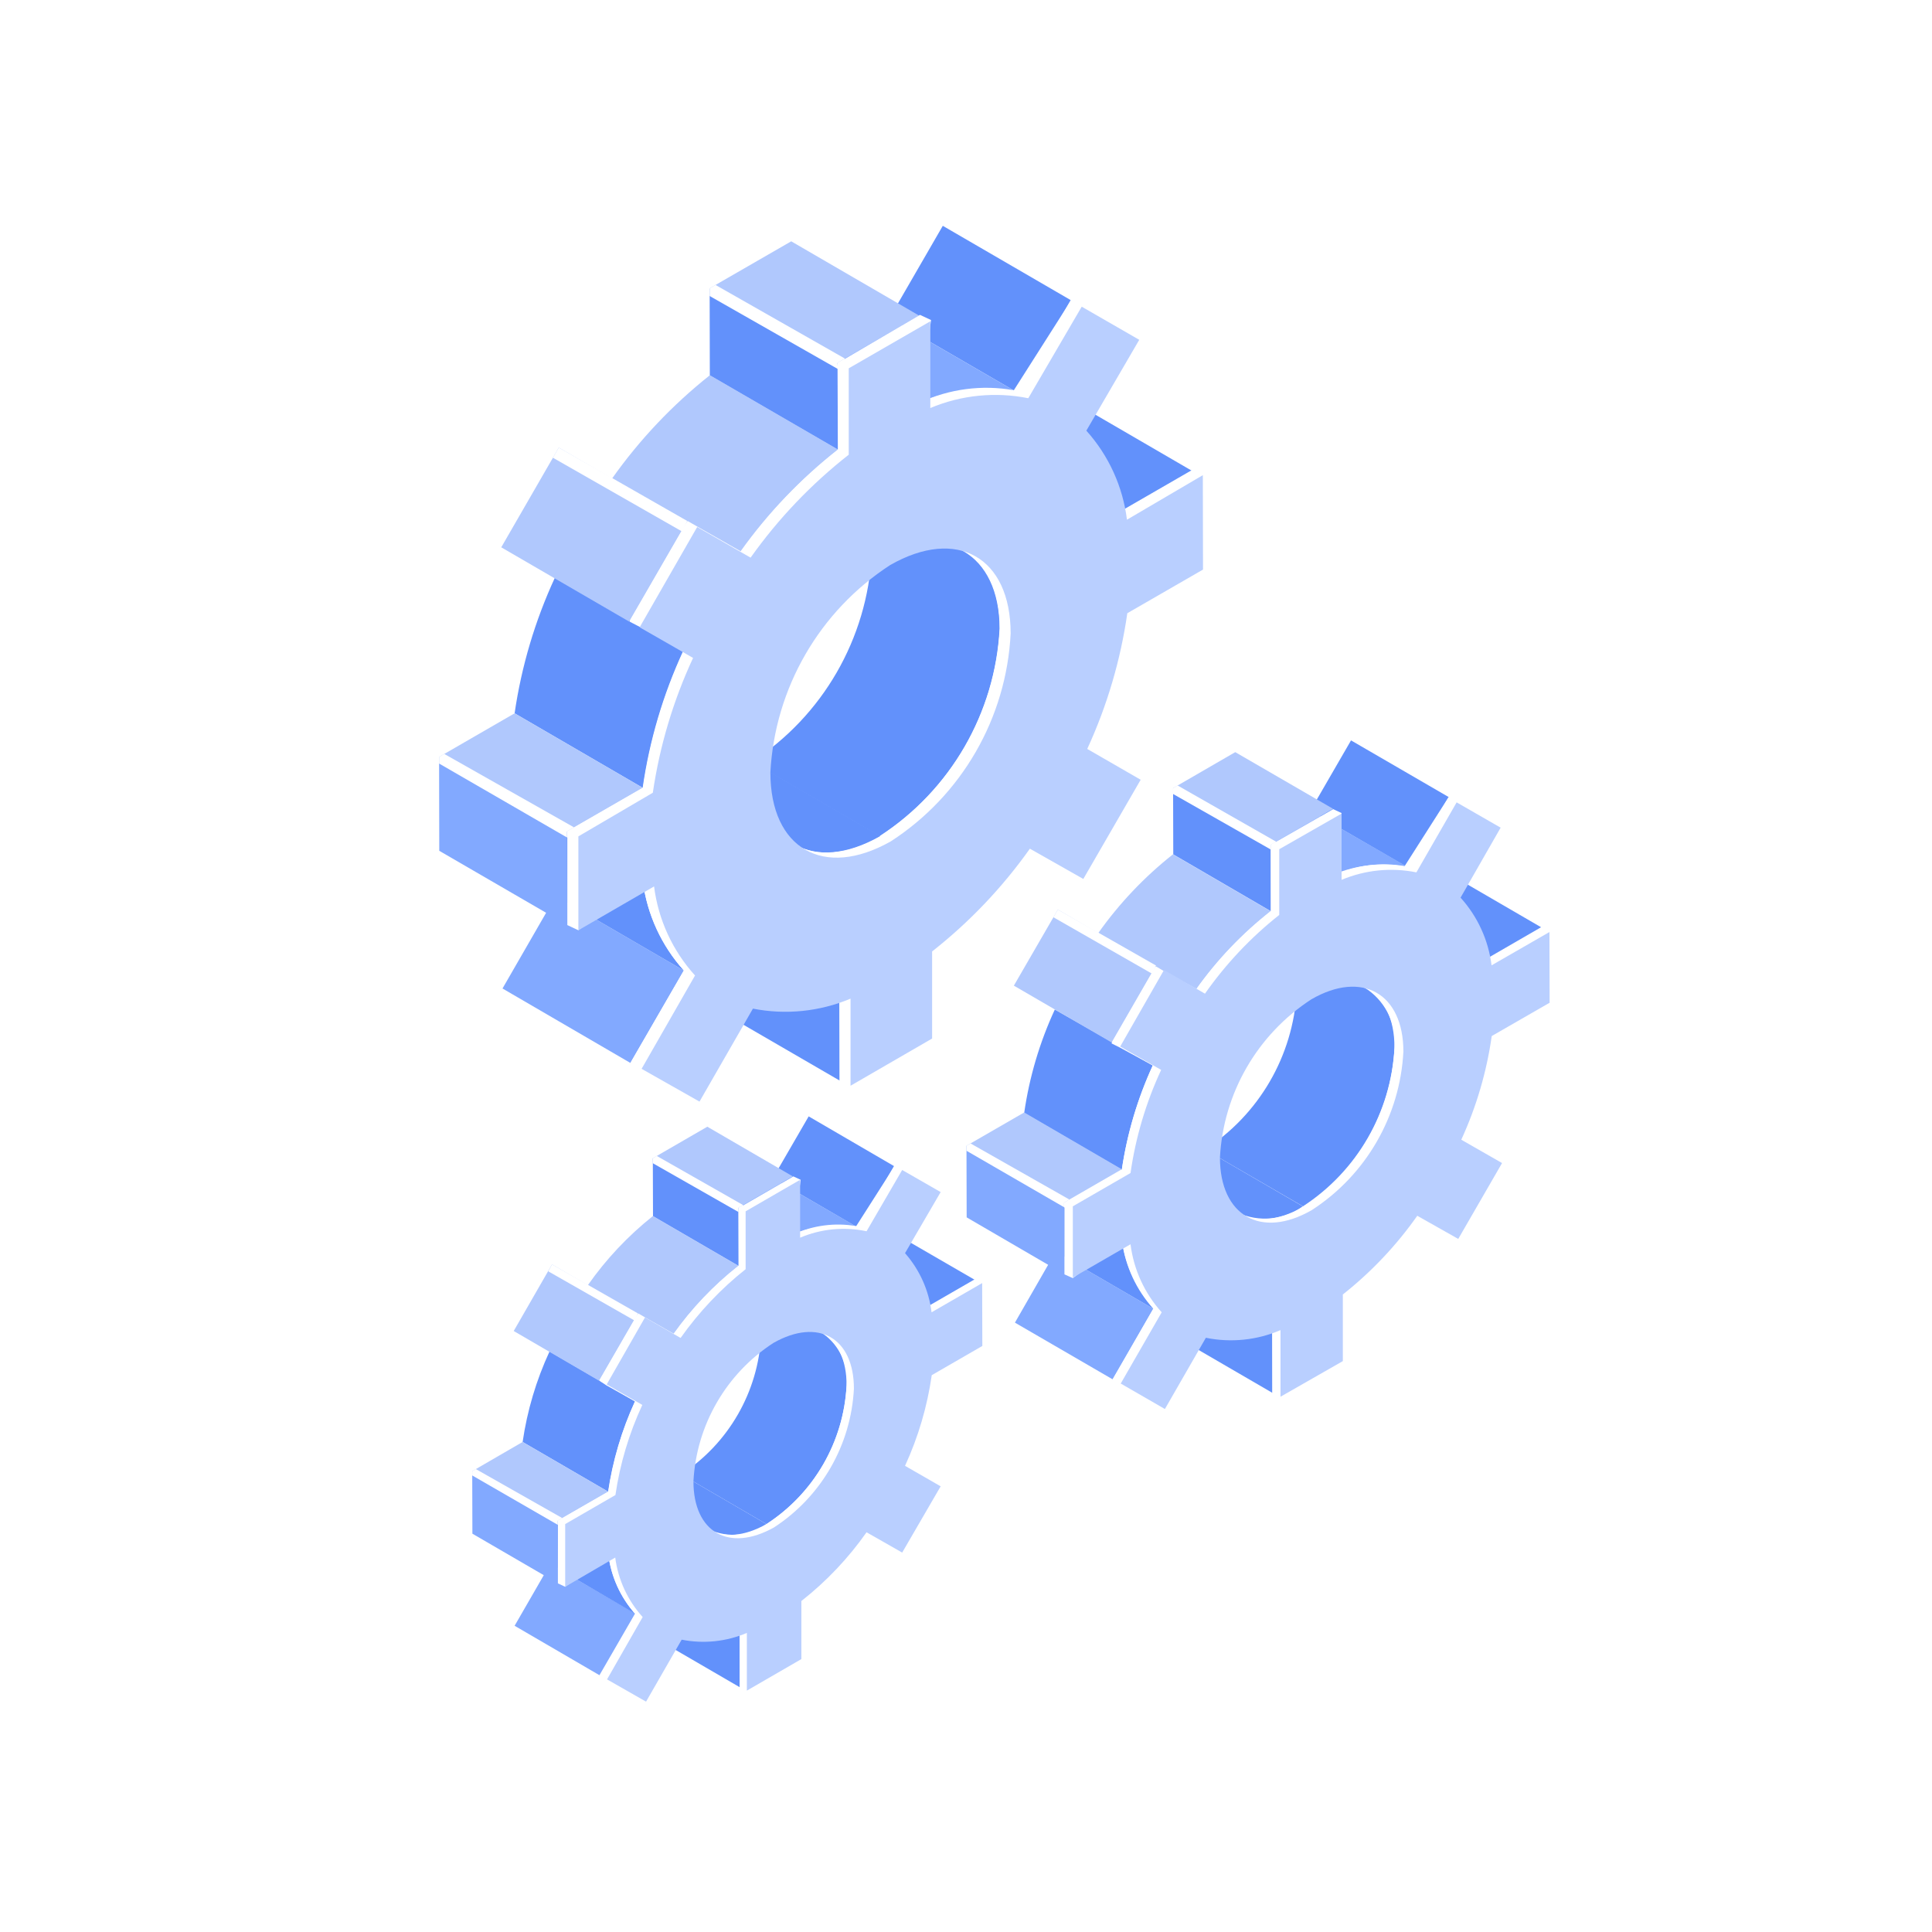 <?xml version="1.0" encoding="UTF-8"?>
<svg width="462px" height="462px" viewBox="0 0 462 462" version="1.1" xmlns="http://www.w3.org/2000/svg" xmlns:xlink="http://www.w3.org/1999/xlink">
    <!-- Generator: Sketch 63.1 (92452) - https://sketch.com -->
    <title>illustration-build once use everywhere</title>
    <desc>Created with Sketch.</desc>
    <g id="Services" stroke="none" stroke-width="1" fill="none" fill-rule="evenodd">
        <g id="Service_desktop-E-commerce" transform="translate(-128, -1838)">
            <rect fill="#FFFFFF" x="0" y="0" width="1400" height="4700"></rect>
            <g id="bg-abstr-hww" transform="translate(-3, 283)"></g>
            <g id="setting" transform="translate(233, 1892)" fill-rule="nonzero">
                <g id="Group">
                    <polygon id="Path" fill="#696969" points="152.352 123.9 121.771 106.097 134.548 113.465 165.129 131.226"></polygon>
                    <polygon id="Path" fill="#6291FB" points="95.789 204.399 65.166 186.638 65.123 165.811 95.704 183.572"></polygon>
                    <polygon id="Path" fill="#6291FB" points="161.85 69.042 131.269 51.238 149.37 40.761 179.994 58.564"></polygon>
                    <path d="M105.373,145.963 L74.792,128.202 C91.738,117.184 102.392,98.725 103.456,78.54 C103.456,69.468 100.262,63.121 94.938,60.097 L125.519,77.901 C130.672,80.882 134.037,87.271 134.037,96.301 C132.97,116.496 122.297,134.959 105.33,145.963 L105.373,145.963 Z" id="Path" fill="#6291FB"></path>
                    <path d="M85.184,147.965 L54.603,130.204 C59.799,133.228 67.04,132.802 75.005,128.202 L105.586,145.963 C97.621,150.563 90.423,150.989 85.184,147.965 Z" id="Path" fill="#6291FB"></path>
                    <polygon id="Path" fill="#82A9FF" points="45.744 200.182 15.163 182.379 27.898 160.274 58.521 178.077"></polygon>
                    <polygon id="Path" fill="#6291FB" points="138.296 39.866 107.673 22.105 120.45 0 151.031 17.761"></polygon>
                    <path d="M58.521,178.077 L27.898,160.274 C22.556,154.333 19.153,146.903 18.144,138.978 L48.725,156.739 C49.757,164.666 53.173,172.093 58.521,178.035 L58.521,178.077 Z" id="Path" fill="#6291FB"></path>
                    <path d="M114.998,42.251 L84.247,24.448 C91.644,21.337 99.806,20.521 107.673,22.105 L138.296,39.866 C130.425,38.295 122.264,39.126 114.871,42.251 L114.998,42.251 Z" id="Path" fill="#82A9FF"></path>
                    <path d="M48.683,134.378 L18.059,116.574 C19.692,105.364 22.934,94.447 27.685,84.162 L58.351,101.71 C53.566,112.075 50.31,123.078 48.683,134.378 L48.683,134.378 Z" id="Path" fill="#6291FB"></path>
                    <path d="M71.853,78.369 L41.357,60.438 C47.938,51.135 55.812,42.817 64.74,35.735 L95.363,53.496 C86.443,60.526 78.595,68.82 72.066,78.114 L71.853,78.369 Z" id="Path" fill="#B0C8FD"></path>
                    <polygon id="Path" fill="#B0C8FD" points="30.581 144.813 0 127.009 18.059 116.574 48.683 134.378"></polygon>
                    <polygon id="Path" fill="#82A9FF" points="30.666 167.216 0.043 149.455 0 127.009 30.581 144.813"></polygon>
                    <polygon id="Path" fill="#6291FB" points="95.363 53.496 64.74 35.735 64.697 14.95 95.278 32.753"></polygon>
                    <polygon id="Path" fill="#B0C8FD" points="95.278 32.753 64.697 14.95 84.204 3.706 114.785 21.466"></polygon>
                    <polygon id="Path" fill="#B0C8FD" points="45.446 94.639 14.865 76.879 28.622 53.027 59.203 70.83"></polygon>
                    <path d="M180.036,80.925 L161.85,91.445 C160.226,102.666 156.998,113.596 152.266,123.9 L165.044,131.226 L151.628,154.353 L138.85,147.113 C132.201,156.579 124.259,165.066 115.254,172.327 L115.254,193.155 L98.217,205.634 L95.789,204.442 L95.789,183.614 C88.431,186.758 80.291,187.59 72.449,185.999 L59.671,207.806 L45.744,200.182 L58.521,178.077 C53.173,172.135 49.757,164.709 48.725,156.781 L33.307,168.451 L30.666,167.216 L30.666,144.813 L48.768,134.378 C50.395,123.078 53.652,112.075 58.436,101.71 L48.172,96.002 L45.531,94.639 L59.416,70.575 L61.929,72.023 L72.108,77.816 C78.669,68.621 86.531,60.428 95.449,53.496 L95.449,32.753 L114.998,21.296 L117.639,22.531 L114.998,42.251 C122,38.987 129.838,37.961 137.444,39.312 L151.159,17.761 L164.831,25.555 L152.053,47.66 C157.408,53.589 160.799,61.027 161.764,68.956 L179.909,58.479 L182.549,59.671 L180.036,80.925 Z M105.373,145.963 C122.34,134.959 133.013,116.496 134.08,96.301 C134.08,78.071 121.089,70.745 105.202,79.903 C88.318,90.922 77.714,109.345 76.666,129.48 C76.666,147.752 89.443,155.035 105.458,145.963 L105.373,145.963 Z" id="Shape" fill="#FFFFFF"></path>
                    <path d="M182.677,82.203 L164.575,92.638 C162.963,103.862 159.735,114.793 154.992,125.093 L167.77,132.461 L154.055,156.185 L141.278,148.944 C134.706,158.219 126.831,166.496 117.895,173.52 L117.895,194.347 L98.388,205.634 L98.388,184.807 C91.018,187.907 82.891,188.738 75.047,187.192 L62.27,209.425 L48.427,201.588 L61.205,179.27 C55.831,173.345 52.411,165.91 51.409,157.974 L33.307,168.451 L33.307,146.005 L51.11,135.57 C52.745,124.415 55.987,113.554 60.736,103.328 L47.959,96.002 L61.716,72.023 L74.493,79.349 C81.088,70.054 88.993,61.762 97.962,54.731 L97.962,34.074 L117.469,22.829 L117.469,43.572 C124.865,40.458 133.028,39.642 140.894,41.229 L153.672,19.337 L167.429,27.259 L154.779,48.981 C160.117,54.92 163.506,62.352 164.49,70.277 L182.634,59.629 L182.677,82.203 Z M108.013,147.198 C124.997,136.196 135.661,117.704 136.678,97.493 C136.678,79.306 123.9,71.938 107.843,81.138 C90.926,92.138 80.289,110.564 79.221,130.715 C79.221,148.987 91.999,156.27 108.013,147.198 Z" id="Shape" fill="#B9CFFF"></path>
                </g>
                <polygon id="Path" fill="#FFFFFF" points="0 128.585 30.581 146.261 30.581 144.813 32.242 143.833 1.235 126.285 0 127.009"></polygon>
                <polygon id="Path" fill="#FFFFFF" points="64.697 16.781 95.363 34.244 95.278 32.753 97.025 31.731 66.103 14.141 64.697 14.95"></polygon>
                <polygon id="Path" fill="#FFFFFF" points="27.216 55.455 58.095 73.088 59.331 70.575 28.622 53.027"></polygon>
                <g id="Group" transform="translate(125.948, 123.02)">
                    <polygon id="Path" fill="#696969" points="116.443 94.583 93.103 80.996 102.856 86.618 126.239 100.205"></polygon>
                    <polygon id="Path" fill="#6291FB" points="73.298 156.043 49.915 142.456 49.872 126.57 73.255 140.156"></polygon>
                    <polygon id="Path" fill="#6291FB" points="123.727 52.715 100.343 39.128 114.186 31.121 137.569 44.708"></polygon>
                    <path d="M80.623,111.449 L57.198,97.863 C70.121,89.513 78.273,75.488 79.133,60.126 C79.708,54.629 77.263,49.252 72.744,46.071 L96.127,59.657 C100.618,62.843 103.056,68.191 102.516,73.67 C101.712,89.095 93.573,103.202 80.623,111.62 L80.623,111.449 Z" id="Path" fill="#6291FB"></path>
                    <path d="M65.035,112.94 L41.694,99.396 C46.761,101.716 52.684,101.13 57.198,97.863 L80.581,111.449 C76.042,114.744 70.073,115.315 64.992,112.94 L65.035,112.94 Z" id="Path" fill="#6291FB"></path>
                    <polygon id="Path" fill="#82A9FF" points="35.093 152.806 11.752 139.262 21.463 122.353 44.846 135.94"></polygon>
                    <polygon id="Path" fill="#6291FB" points="105.753 30.439 82.37 16.895 92.123 0.029 115.464 13.573"></polygon>
                    <path d="M44.846,135.94 L21.463,122.353 C17.379,117.832 14.778,112.169 14.01,106.125 L37.35,119.755 C38.162,125.782 40.775,131.423 44.846,135.94 L44.846,135.94 Z" id="Path" fill="#6291FB"></path>
                    <path d="M87.864,32.271 L64.481,18.684 C70.129,16.304 76.363,15.68 82.37,16.895 L105.71,30.312 C99.713,29.114 93.493,29.752 87.864,32.143 L87.864,32.271 Z" id="Path" fill="#82A9FF"></path>
                    <path d="M37.307,102.718 L13.967,89.131 C15.195,80.571 17.663,72.235 21.293,64.385 L44.718,77.759 C41.074,85.684 38.579,94.088 37.307,102.718 L37.307,102.718 Z" id="Path" fill="#6291FB"></path>
                    <path d="M55.026,59.828 L31.643,46.156 C36.673,39.044 42.697,32.69 49.531,27.288 L72.872,40.874 C66.058,46.239 60.061,52.566 55.068,59.657 L55.026,59.828 Z" id="Path" fill="#B0C8FD"></path>
                    <polygon id="Path" fill="#B0C8FD" points="23.508 110.555 0.167 96.968 13.967 89.003 37.307 102.59"></polygon>
                    <polygon id="Path" fill="#82A9FF" points="23.55 127.677 0.21 114.09 0.167 96.968 23.508 110.555"></polygon>
                    <polygon id="Path" fill="#6291FB" points="72.957 40.874 49.616 27.288 49.574 11.443 72.914 24.988"></polygon>
                    <polygon id="Path" fill="#B0C8FD" points="72.914 24.988 49.574 11.443 64.438 2.84 87.821 16.384"></polygon>
                    <polygon id="Path" fill="#B0C8FD" points="34.88 72.265 11.497 58.678 22.017 40.491 45.357 54.078"></polygon>
                    <path d="M137.611,61.83 L123.769,69.794 C122.562,78.368 120.108,86.719 116.486,94.583 L126.239,100.205 L115.932,117.838 L106.136,112.301 C101.068,119.535 95.002,126.017 88.12,131.553 L88.12,147.44 L75.342,156.98 L73.34,156.043 L73.34,140.156 C67.707,142.536 61.487,143.159 55.494,141.945 L45.826,158.599 L35.178,152.806 L44.931,135.769 C40.86,131.309 38.219,125.731 37.35,119.755 L25.595,128.614 L23.593,127.72 L23.593,110.683 L37.307,102.718 C38.579,94.088 41.074,85.684 44.718,77.759 L36.881,73.5 L34.837,72.478 L45.485,54.078 L47.359,55.185 L55.153,59.445 C60.148,52.43 66.147,46.187 72.957,40.917 L72.957,24.988 L87.864,16.469 L89.866,17.406 L87.907,32.356 C93.219,29.873 99.167,29.085 104.943,30.099 L115.421,13.658 L125.941,19.706 L116.273,36.743 C120.342,41.269 122.928,46.932 123.684,52.971 L137.526,44.963 L139.528,45.9 L137.611,61.83 Z M80.623,111.449 C93.573,103.032 101.712,88.924 102.516,73.5 C102.516,59.615 92.634,53.993 80.453,61.02 C67.555,69.416 59.45,83.473 58.646,98.842 C58.646,112.812 68.527,118.434 80.623,111.62 L80.623,111.449 Z" id="Shape" fill="#FFFFFF"></path>
                    <path d="M139.613,62.767 L125.771,70.731 C124.556,79.303 122.102,87.653 118.488,95.52 L128.241,101.1 L117.764,119.244 L107.967,113.707 C102.971,120.807 96.974,127.147 90.164,132.532 L90.164,148.462 L75.257,156.98 L75.257,141.051 C69.634,143.466 63.407,144.105 57.411,142.882 L47.615,159.919 L37.052,153.828 L46.848,136.792 C42.756,132.259 40.154,126.58 39.394,120.521 L25.595,128.486 L25.595,111.449 L39.394,103.485 C40.617,94.95 43.086,86.642 46.72,78.824 L36.924,73.244 L47.402,54.93 L57.198,60.595 C62.174,53.491 68.157,47.15 74.959,41.769 L74.959,26.052 L89.866,17.534 L89.866,33.378 C95.514,30.998 101.747,30.375 107.755,31.589 L117.38,14.851 L127.901,20.899 L118.317,37.637 C122.392,42.143 124.98,47.794 125.728,53.822 L139.571,45.858 L139.613,62.767 Z M82.753,112.344 C95.707,103.95 103.849,89.852 104.645,74.437 C104.645,60.552 94.764,54.93 82.625,61.957 C69.716,70.348 61.596,84.405 60.776,99.779 C60.776,113.749 70.657,119.329 82.753,112.344 L82.753,112.344 Z" id="Shape" fill="#B9CFFF"></path>
                </g>
                <polygon id="Path" fill="#FFFFFF" points="126.115 221.18 149.455 234.682 149.455 233.575 150.733 232.85 127.095 219.434 126.115 219.988"></polygon>
                <polygon id="Path" fill="#FFFFFF" points="175.522 135.868 198.905 149.157 198.862 148.007 200.182 147.283 176.586 133.824 175.522 134.463"></polygon>
                <polygon id="Path" fill="#FFFFFF" points="146.9 165.342 170.496 178.844 171.433 176.885 147.965 163.511"></polygon>
                <g id="Group" transform="translate(7.921, 212.96)">
                    <polygon id="Path" fill="#696969" points="101.753 82.714 81.309 70.873 89.827 75.771 110.272 87.654"></polygon>
                    <polygon id="Path" fill="#6291FB" points="63.974 136.507 43.53 124.624 43.487 110.697 63.932 122.58"></polygon>
                    <polygon id="Path" fill="#6291FB" points="108.057 46.085 87.655 34.244 99.751 27.259 120.196 39.099"></polygon>
                    <path d="M70.363,97.493 L49.961,85.61 C61.28,78.25 68.39,65.914 69.085,52.431 C69.59,47.632 67.454,42.937 63.506,40.164 L83.95,52.005 C87.87,54.821 89.996,59.51 89.529,64.314 C88.838,77.81 81.708,90.152 70.363,97.493 Z" id="Path" fill="#6291FB"></path>
                    <path d="M56.733,98.813 L36.332,86.93 C40.776,89.007 45.998,88.501 49.961,85.61 L70.363,97.493 C66.39,100.358 61.182,100.862 56.733,98.813 L56.733,98.813 Z" id="Path" fill="#6291FB"></path>
                    <polygon id="Path" fill="#82A9FF" points="30.539 133.696 10.138 121.813 18.656 107.034 39.058 118.917"></polygon>
                    <polygon id="Path" fill="#6291FB" points="92.34 26.663 71.896 14.779 80.457 0 100.859 11.883"></polygon>
                    <path d="M38.93,118.917 L18.656,107.034 C15.08,103.082 12.792,98.135 12.097,92.851 L32.541,104.691 C33.177,109.972 35.406,114.934 38.93,118.917 Z" id="Path" fill="#6291FB"></path>
                    <path d="M76.709,28.196 L56.265,16.355 C61.198,14.269 66.646,13.72 71.896,14.779 L92.34,26.62 C87.089,25.582 81.648,26.13 76.709,28.196 L76.709,28.196 Z" id="Path" fill="#82A9FF"></path>
                    <path d="M32.499,89.741 L12.054,77.858 C13.144,70.373 15.31,63.086 18.486,56.221 L38.93,68.147 C35.74,75.069 33.56,82.413 32.456,89.954 L32.499,89.741 Z" id="Path" fill="#6291FB"></path>
                    <path d="M48.002,52.346 L27.643,40.377 C32.005,34.151 37.241,28.585 43.189,23.852 L63.633,35.735 C57.675,40.425 52.437,45.964 48.087,52.175 L48.002,52.346 Z" id="Path" fill="#B0C8FD"></path>
                    <polygon id="Path" fill="#B0C8FD" points="20.445 96.684 0.001 84.843 12.054 77.858 32.499 89.741"></polygon>
                    <polygon id="Path" fill="#82A9FF" points="20.488 111.676 0.044 99.793 0.001 84.843 20.445 96.684"></polygon>
                    <polygon id="Path" fill="#6291FB" points="63.676 35.735 43.232 23.852 43.189 10.009 63.633 21.85"></polygon>
                    <polygon id="Path" fill="#B0C8FD" points="63.633 21.85 43.189 10.009 56.222 2.47 76.667 14.354"></polygon>
                    <polygon id="Path" fill="#B0C8FD" points="30.326 63.207 9.925 51.323 19.082 35.394 39.526 47.277"></polygon>
                    <path d="M120.238,54.092 L108.142,61.077 C107.059,68.563 104.892,75.851 101.711,82.714 L110.229,87.654 L101.242,103.073 L92.724,98.217 C88.309,104.605 83.019,110.34 77.007,115.254 L77.007,129.139 L65.72,137.657 L63.974,136.848 L63.974,122.58 C59.045,124.677 53.598,125.241 48.343,124.198 L39.824,138.765 L30.412,133.654 L38.93,118.917 C35.406,114.934 33.177,109.972 32.541,104.691 L22.234,112.485 L20.488,111.676 L20.488,96.684 L32.541,89.741 C33.637,82.277 35.788,75.006 38.93,68.147 L32.073,64.314 L30.412,63.207 L39.697,47.107 L41.358,48.086 L48.172,51.962 C52.563,45.833 57.813,40.368 63.761,35.735 L63.761,21.892 L76.794,14.354 L78.541,15.163 L76.837,28.196 C81.522,26.046 86.749,25.363 91.829,26.237 L100.987,11.883 L110.059,17.037 L101.54,31.774 C105.085,35.741 107.356,40.683 108.057,45.957 L120.153,38.972 L121.899,39.781 L120.238,54.092 Z M70.363,97.493 C81.708,90.152 88.838,77.81 89.529,64.314 C89.529,52.133 81.011,47.277 70.235,53.368 C58.961,60.725 51.873,73.019 51.154,86.462 C51.154,98.686 59.672,103.499 70.363,97.493 L70.363,97.493 Z" id="Shape" fill="#FFFFFF"></path>
                    <path d="M121.984,54.901 L109.888,61.886 C108.814,69.383 106.663,76.685 103.499,83.566 L112.018,88.464 L102.818,104.308 L94.3,99.452 C89.935,105.665 84.683,111.204 78.711,115.893 L78.711,129.778 L65.678,137.317 L65.678,123.517 C60.763,125.614 55.33,126.178 50.089,125.135 L41.571,139.957 L32.243,134.633 L40.761,119.726 C37.177,115.763 34.889,110.8 34.202,105.5 L22.234,112.485 L22.234,97.493 L34.245,90.551 C35.335,83.093 37.501,75.834 40.676,68.999 L32.158,64.101 L41.315,48.086 L49.834,52.984 C54.207,46.792 59.442,41.256 65.38,36.544 L65.38,22.702 L78.413,15.163 L78.413,29.005 C83.426,26.878 88.972,26.343 94.3,27.472 L102.818,12.82 L112.018,18.102 L103.499,32.711 C106.991,36.678 109.203,41.606 109.846,46.851 L121.942,39.866 L121.984,54.901 Z M72.152,98.302 C83.471,90.942 90.581,78.607 91.276,65.123 C91.276,52.942 82.757,48.086 72.024,54.177 C60.723,61.515 53.615,73.816 52.9,87.271 C52.9,99.495 61.419,104.308 72.152,98.302 L72.152,98.302 Z" id="Shape" fill="#B9CFFF"></path>
                </g>
                <polygon id="Path" fill="#FFFFFF" points="7.922 298.825 28.366 310.623 28.366 309.644 29.431 309.005 8.774 297.292 7.922 297.803"></polygon>
                <polygon id="Path" fill="#FFFFFF" points="51.11 224.162 71.597 235.832 71.555 234.81 72.705 234.171 52.047 222.415 51.11 222.969"></polygon>
                <polygon id="Path" fill="#FFFFFF" points="26.109 250.015 46.723 261.77 47.533 260.067 27.003 248.354"></polygon>
            </g>
        </g>
    </g>
</svg>